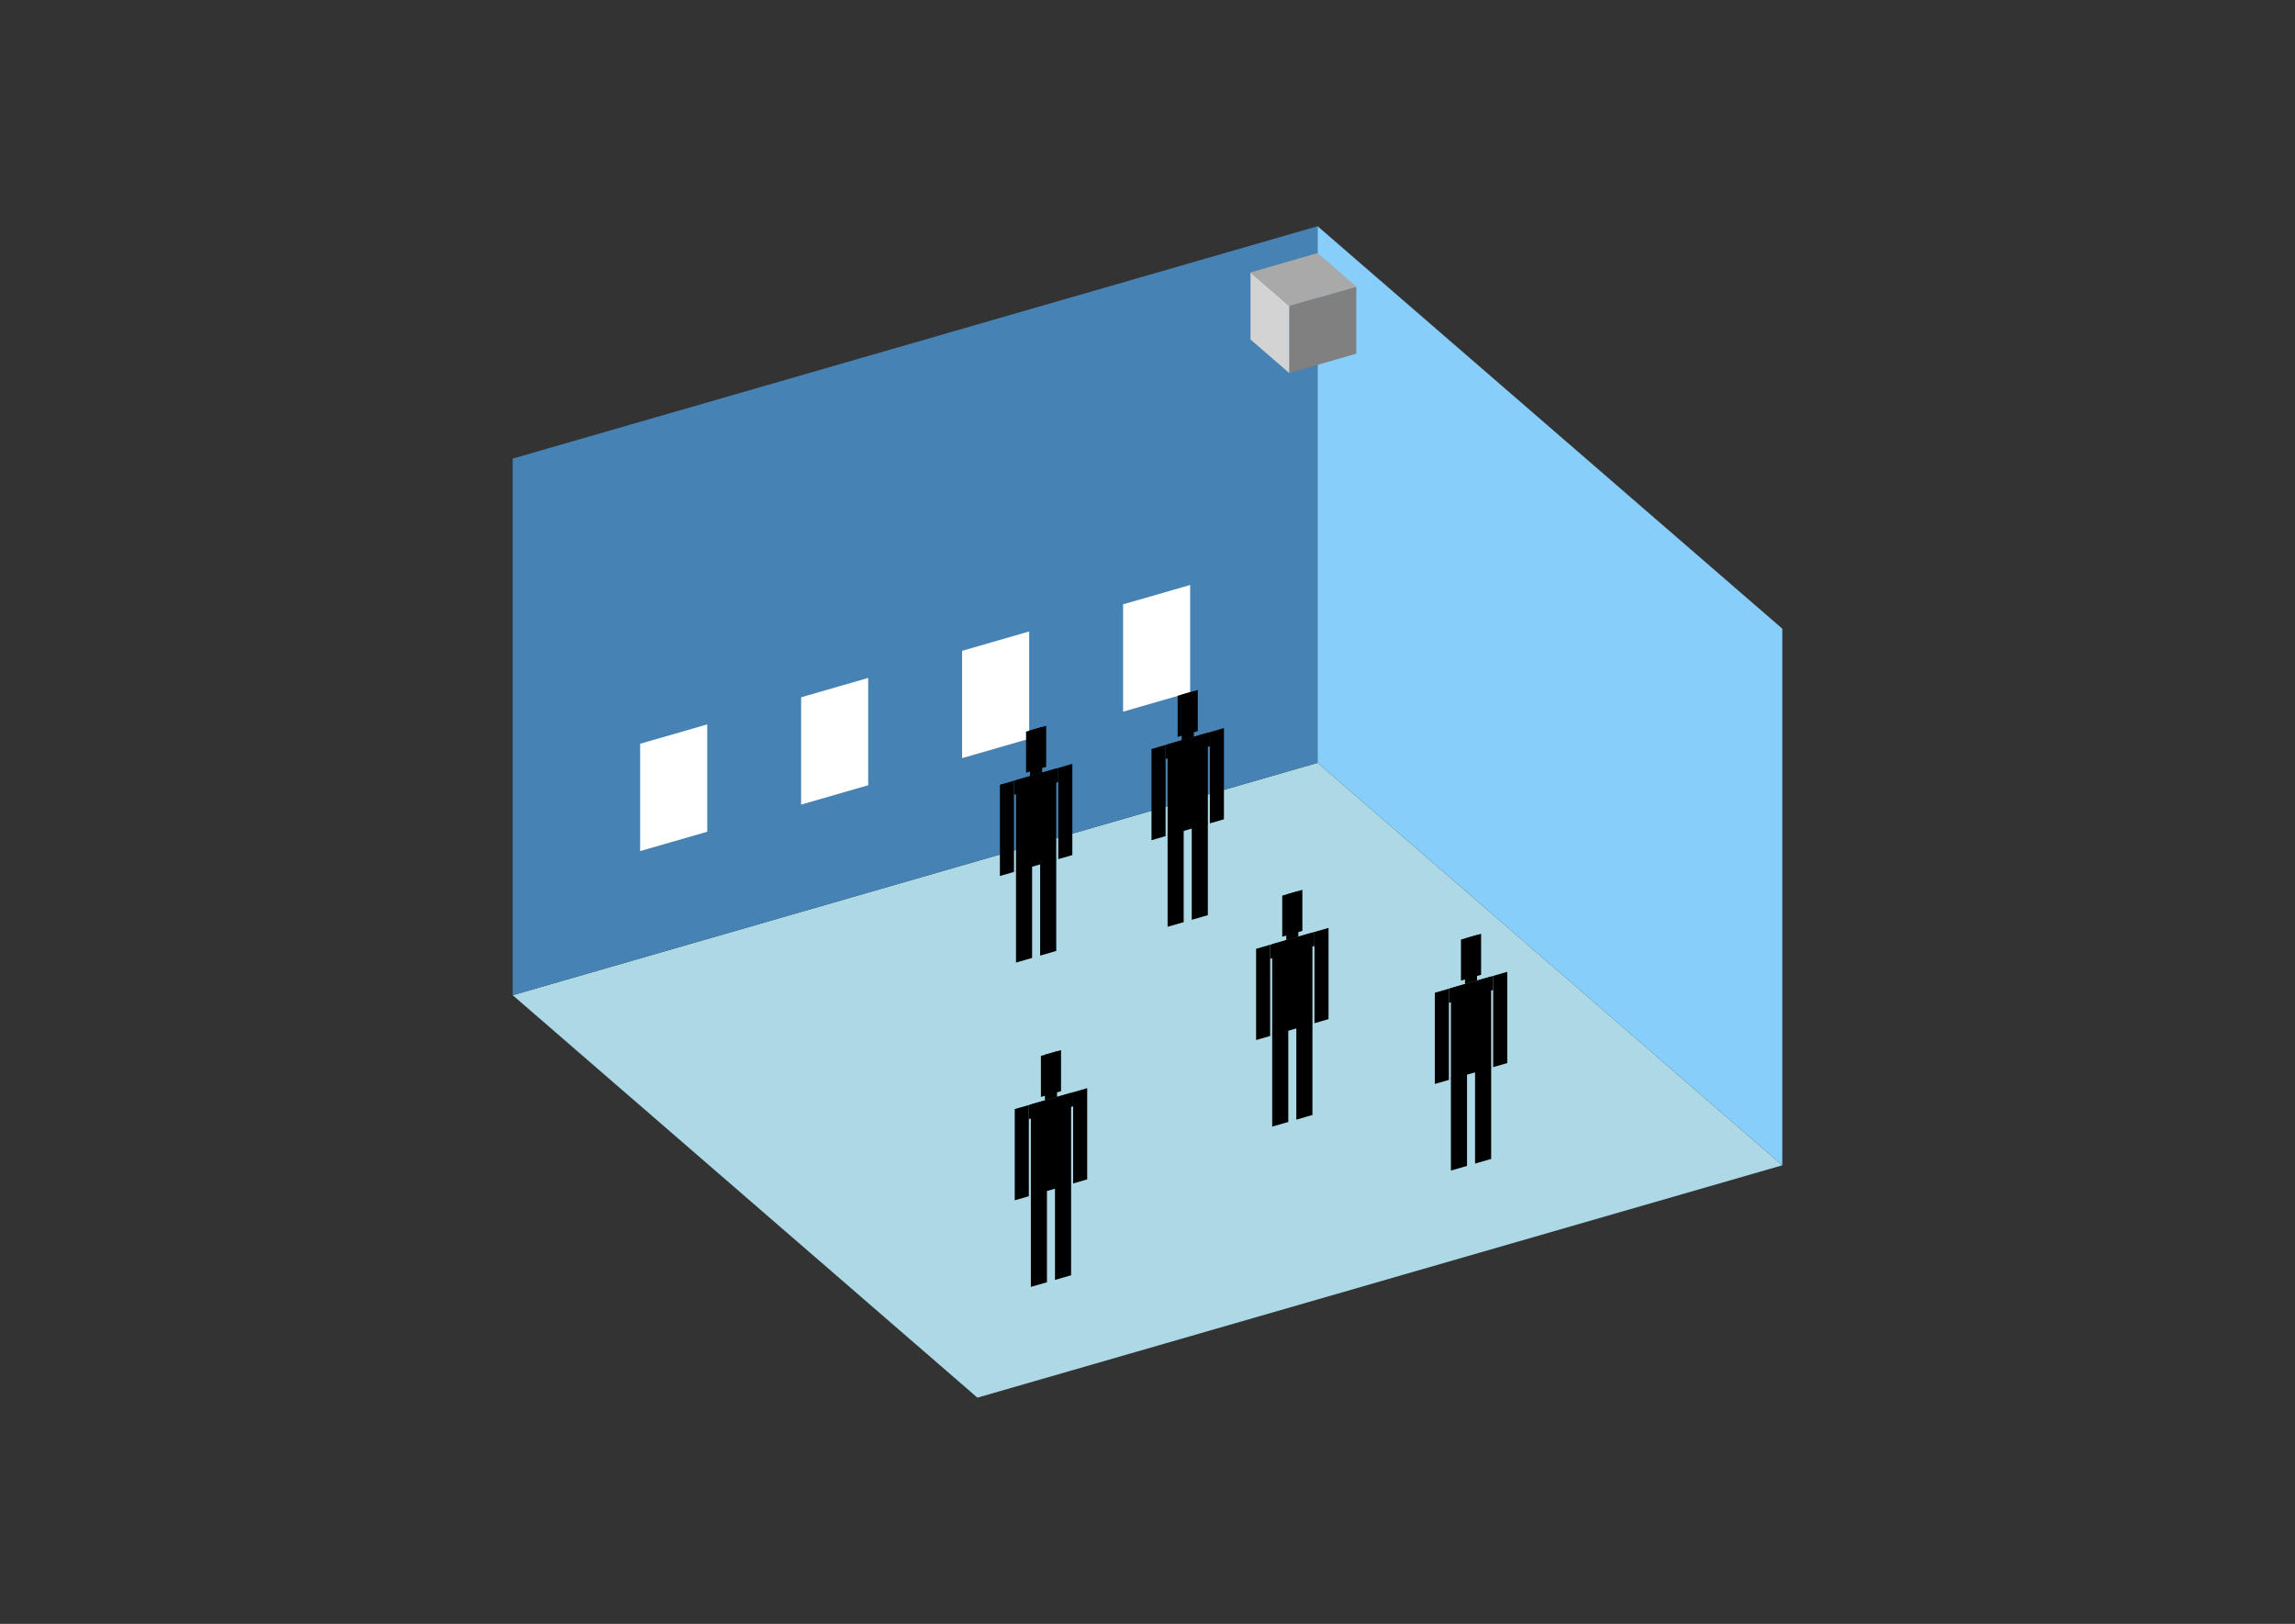 <?xml version="1.0" encoding="UTF-8"?>
<svg
  xmlns="http://www.w3.org/2000/svg"
  width="848"
  height="600"
  style="background-color:white"
>
  <rect width="100%" height="100%" fill="#333333" stroke="none"/>
  <polygon fill="lightblue" points="361.151,516.413 189.444,367.711 486.849,281.857 658.556,430.56" />
  <polygon fill="steelblue" points="189.444,367.711 189.444,169.44 486.849,83.587 486.849,281.857" />
  <polygon fill="lightskyblue" points="658.556,430.56 658.556,232.289 486.849,83.587 486.849,281.857" />
  <polygon fill="white" points="236.533,314.463 236.533,274.809 261.317,267.654 261.317,307.309" />
  <polygon fill="white" points="296.014,297.292 296.014,257.638 320.798,250.484 320.798,290.138" />
  <polygon fill="white" points="355.495,280.122 355.495,240.468 380.279,233.313 380.279,272.967" />
  <polygon fill="white" points="414.976,262.951 414.976,223.297 439.76,216.142 439.76,255.796" />
  <polygon fill="grey" points="476.374,137.83 476.374,113.047 501.158,105.892 501.158,130.676" />
  <polygon fill="lightgrey" points="476.374,137.83 476.374,113.047 462.065,100.655 462.065,125.438" />
  <polygon fill="darkgrey" points="476.374,113.047 462.065,100.655 486.849,93.5 501.158,105.892" />
  <polygon fill="hsl(288.0,50.0%,72.836%)" points="375.411,355.654 375.411,321.611 381.359,319.894 381.359,353.937" />
  <polygon fill="hsl(288.0,50.0%,72.836%)" points="390.281,351.361 390.281,317.318 384.333,319.035 384.333,353.078" />
  <polygon fill="hsl(288.0,50.0%,72.836%)" points="369.463,323.665 369.463,289.959 374.668,288.456 374.668,322.162" />
  <polygon fill="hsl(288.0,50.0%,72.836%)" points="391.025,317.44 391.025,283.734 396.229,282.232 396.229,315.938" />
  <polygon fill="hsl(288.0,50.0%,72.836%)" points="374.668,293.661 374.668,288.456 391.025,283.734 391.025,288.939" />
  <polygon fill="hsl(288.0,50.0%,72.836%)" points="375.411,321.948 375.411,288.242 390.281,283.949 390.281,317.655" />
  <polygon fill="hsl(288.0,50.0%,72.836%)" points="379.129,285.483 379.129,270.316 386.564,268.169 386.564,283.337" />
  <polygon fill="hsl(288.0,50.0%,72.836%)" points="380.616,286.739 380.616,269.886 385.077,268.598 385.077,285.451" />
  <polygon fill="hsl(288.0,50.0%,72.092%)" points="431.428,342.433 431.428,308.39 437.376,306.673 437.376,340.716" />
  <polygon fill="hsl(288.0,50.0%,72.092%)" points="446.299,338.14 446.299,304.097 440.351,305.814 440.351,339.857" />
  <polygon fill="hsl(288.0,50.0%,72.092%)" points="425.48,310.444 425.48,276.738 430.685,275.235 430.685,308.941" />
  <polygon fill="hsl(288.0,50.0%,72.092%)" points="447.042,304.219 447.042,270.513 452.247,269.011 452.247,302.717" />
  <polygon fill="hsl(288.0,50.0%,72.092%)" points="430.685,280.44 430.685,275.235 447.042,270.513 447.042,275.718" />
  <polygon fill="hsl(288.0,50.0%,72.092%)" points="431.428,308.727 431.428,275.021 446.299,270.728 446.299,304.434" />
  <polygon fill="hsl(288.0,50.0%,72.092%)" points="435.146,272.262 435.146,257.095 442.581,254.948 442.581,270.116" />
  <polygon fill="hsl(288.0,50.0%,72.092%)" points="436.633,273.518 436.633,256.665 441.094,255.378 441.094,272.231" />
  <polygon fill="hsl(288.0,50.0%,50.66%)" points="470.073,416.265 470.073,382.222 476.021,380.505 476.021,414.548" />
  <polygon fill="hsl(288.0,50.0%,50.66%)" points="484.943,411.972 484.943,377.929 478.995,379.646 478.995,413.689" />
  <polygon fill="hsl(288.0,50.0%,50.66%)" points="464.125,384.276 464.125,350.57 469.33,349.067 469.33,382.773" />
  <polygon fill="hsl(288.0,50.0%,50.66%)" points="485.687,378.051 485.687,344.345 490.892,342.843 490.892,376.549" />
  <polygon fill="hsl(288.0,50.0%,50.66%)" points="469.33,354.272 469.33,349.067 485.687,344.345 485.687,349.55" />
  <polygon fill="hsl(288.0,50.0%,50.66%)" points="470.073,382.559 470.073,348.853 484.943,344.56 484.943,378.266" />
  <polygon fill="hsl(288.0,50.0%,50.66%)" points="473.791,346.094 473.791,330.927 481.226,328.78 481.226,343.948" />
  <polygon fill="hsl(288.0,50.0%,50.66%)" points="475.278,347.35 475.278,330.497 479.739,329.21 479.739,346.062" />
  <polygon fill="hsl(288.0,50.0%,42.218%)" points="380.897,475.483 380.897,441.44 386.845,439.723 386.845,473.766" />
  <polygon fill="hsl(288.0,50.0%,42.218%)" points="395.768,471.191 395.768,437.148 389.819,438.865 389.819,472.908" />
  <polygon fill="hsl(288.0,50.0%,42.218%)" points="374.949,443.494 374.949,409.788 380.154,408.286 380.154,441.992" />
  <polygon fill="hsl(288.0,50.0%,42.218%)" points="396.511,437.27 396.511,403.564 401.716,402.062 401.716,435.768" />
  <polygon fill="hsl(288.0,50.0%,42.218%)" points="380.154,413.491 380.154,408.286 396.511,403.564 396.511,408.769" />
  <polygon fill="hsl(288.0,50.0%,42.218%)" points="380.897,441.777 380.897,408.071 395.768,403.779 395.768,437.485" />
  <polygon fill="hsl(288.0,50.0%,42.218%)" points="384.615,405.313 384.615,390.145 392.05,387.999 392.05,403.167" />
  <polygon fill="hsl(288.0,50.0%,42.218%)" points="386.102,406.569 386.102,389.716 390.563,388.428 390.563,405.281" />
  <polygon fill="hsl(288.0,50.0%,41.758%)" points="536.111,432.499 536.111,398.456 542.06,396.739 542.06,430.782" />
  <polygon fill="hsl(288.0,50.0%,41.758%)" points="550.982,428.207 550.982,394.164 545.034,395.881 545.034,429.924" />
  <polygon fill="hsl(288.0,50.0%,41.758%)" points="530.163,400.511 530.163,366.805 535.368,365.302 535.368,399.008" />
  <polygon fill="hsl(288.0,50.0%,41.758%)" points="551.725,394.286 551.725,360.58 556.93,359.078 556.93,392.784" />
  <polygon fill="hsl(288.0,50.0%,41.758%)" points="535.368,370.507 535.368,365.302 551.725,360.58 551.725,365.785" />
  <polygon fill="hsl(288.0,50.0%,41.758%)" points="536.111,398.794 536.111,365.088 550.982,360.795 550.982,394.501" />
  <polygon fill="hsl(288.0,50.0%,41.758%)" points="539.829,362.329 539.829,347.161 547.264,345.015 547.264,360.183" />
  <polygon fill="hsl(288.0,50.0%,41.758%)" points="541.316,363.585 541.316,346.732 545.777,345.444 545.777,362.297" />
</svg>
